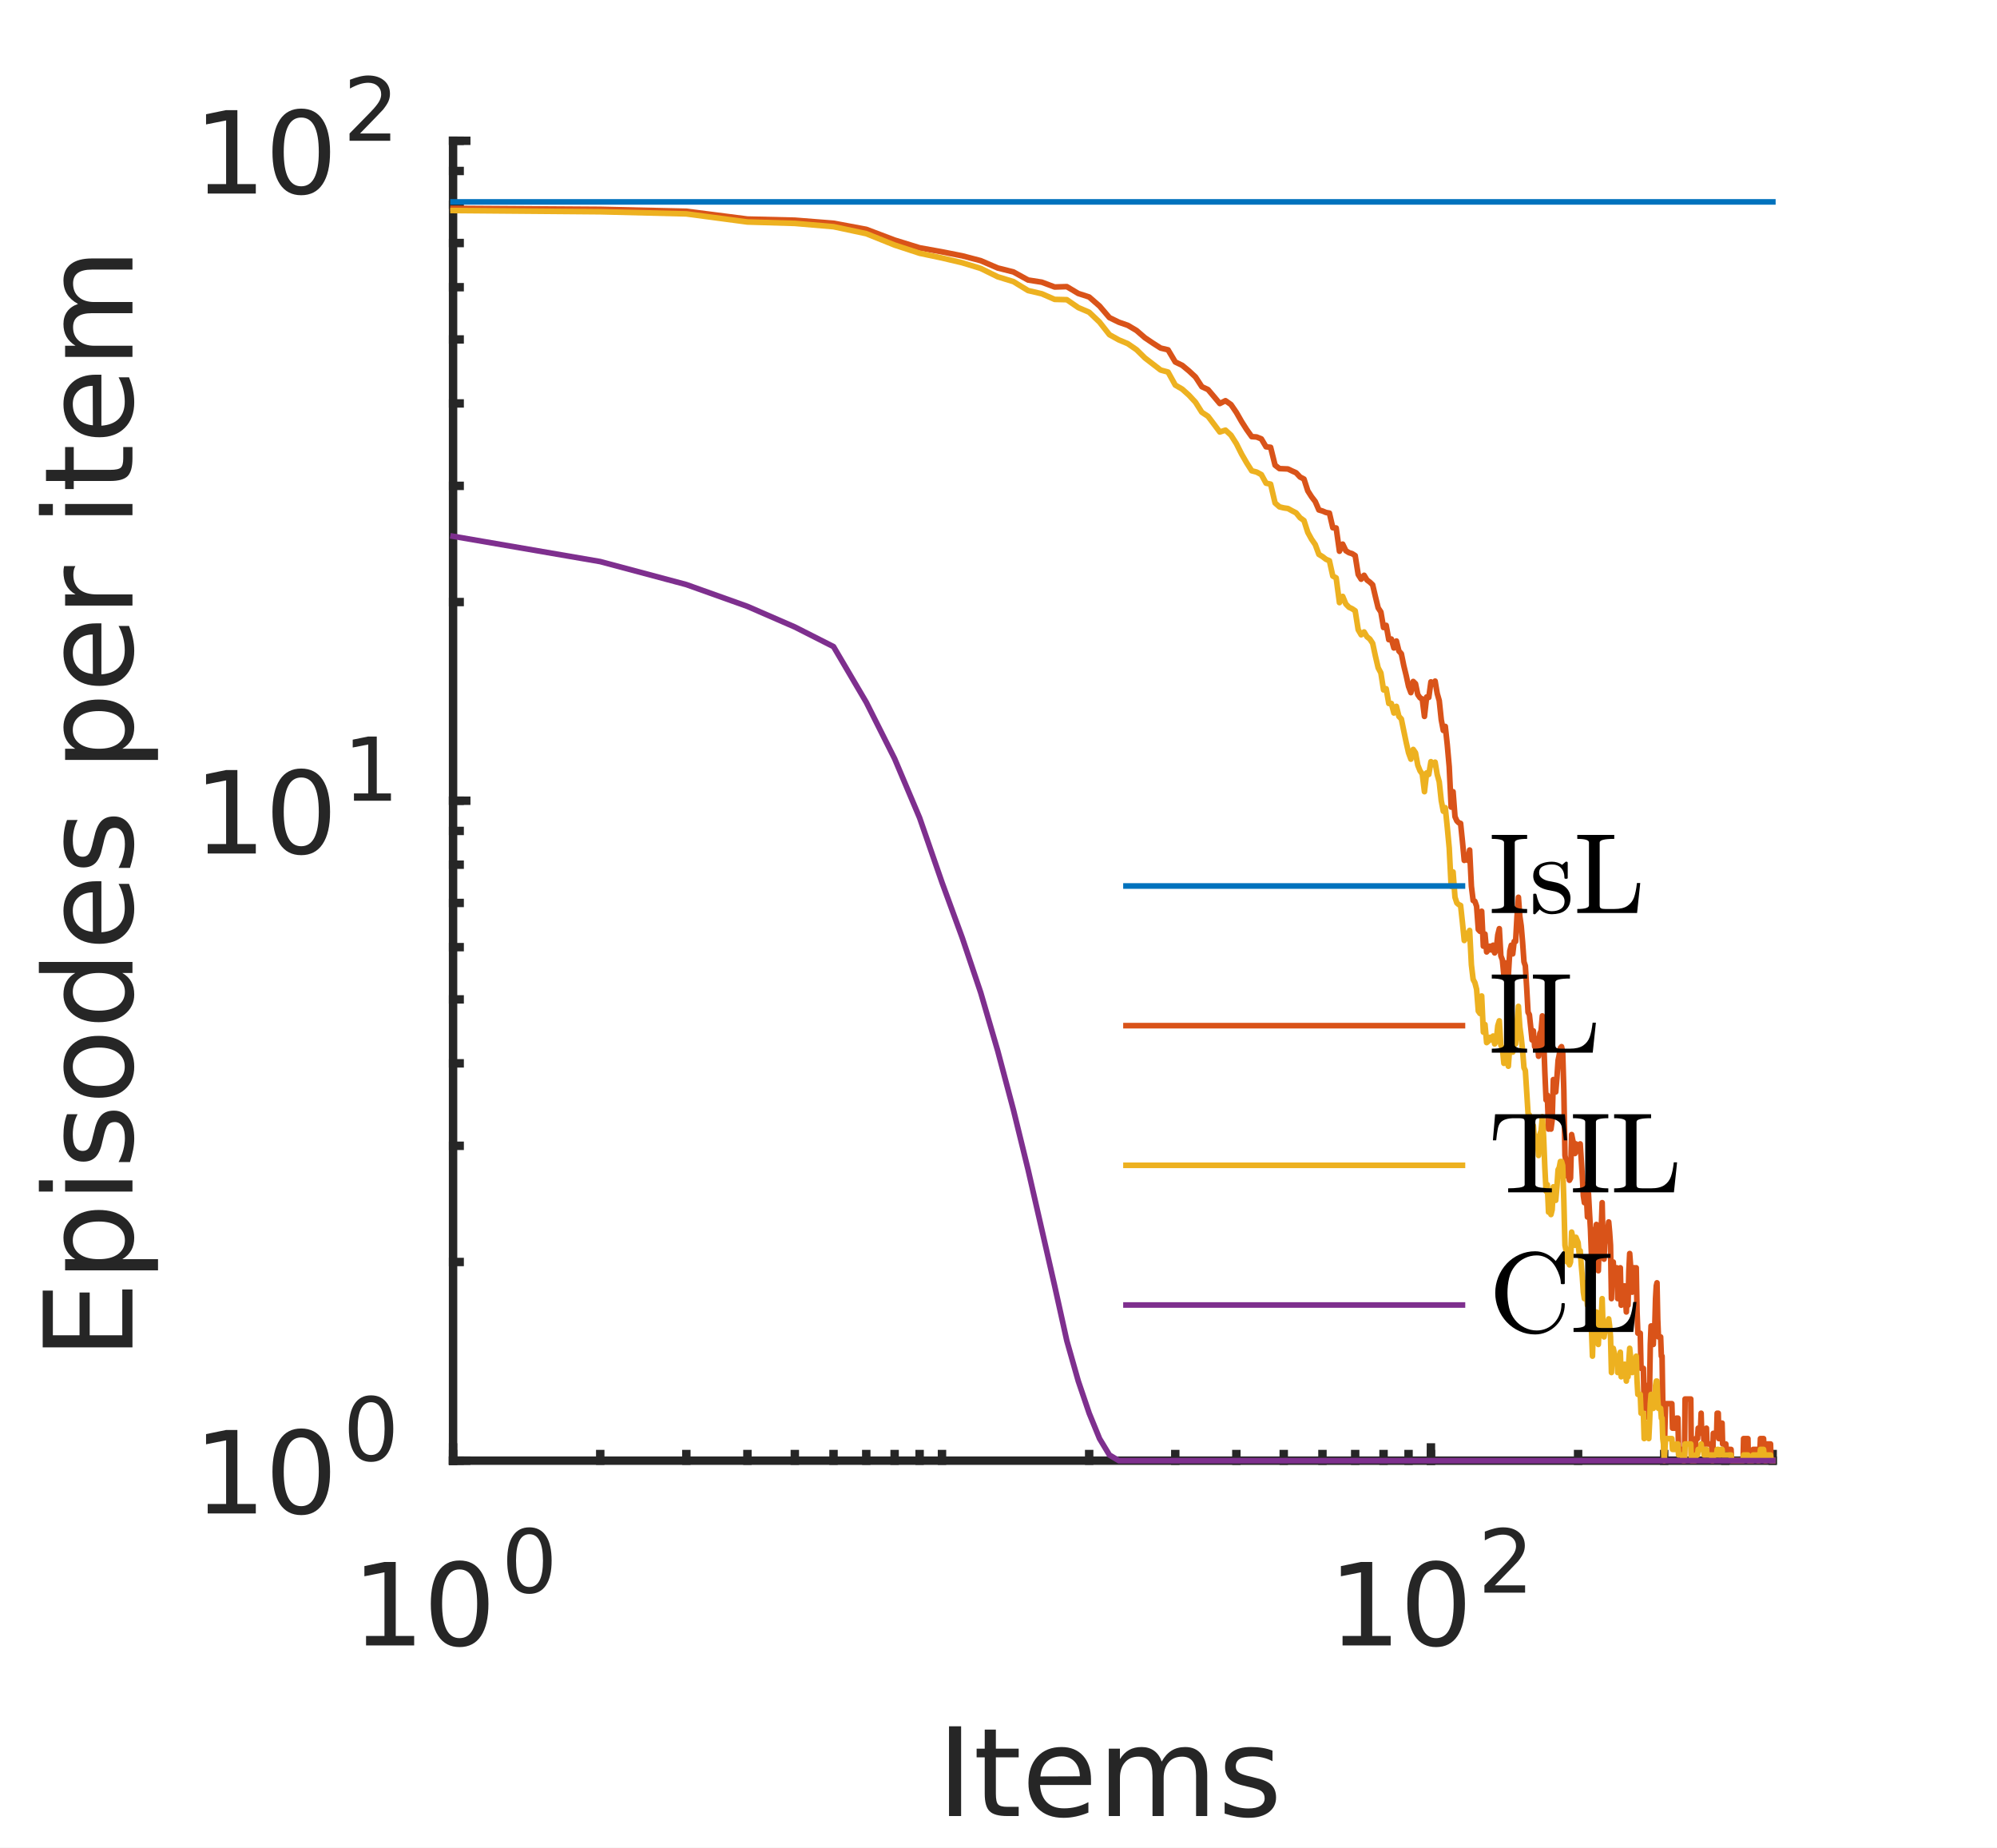 <?xml version="1.0"?>
<!DOCTYPE svg PUBLIC '-//W3C//DTD SVG 1.0//EN'
          'http://www.w3.org/TR/2001/REC-SVG-20010904/DTD/svg10.dtd'>
<svg xmlns:xlink="http://www.w3.org/1999/xlink" style="fill-opacity:1; color-rendering:auto; color-interpolation:auto; text-rendering:auto; stroke:black; stroke-linecap:square; stroke-miterlimit:10; shape-rendering:auto; stroke-opacity:1; fill:black; stroke-dasharray:none; font-weight:normal; stroke-width:1; font-family:'Dialog'; font-style:normal; stroke-linejoin:miter; font-size:12px; stroke-dashoffset:0; image-rendering:auto;" width="227" height="210" xmlns="http://www.w3.org/2000/svg"
><rect width="100%" height="100%" fill="#333333" stroke="none"/><!--Generated by the Batik Graphics2D SVG Generator--><defs id="genericDefs"
  /><g
  ><defs id="defs1"
    ><clipPath clipPathUnits="userSpaceOnUse" id="clipPath1"
      ><path d="M0 0 L227 0 L227 210 L0 210 L0 0 Z"
      /></clipPath
    ></defs
    ><g style="fill:white; stroke:white;"
    ><rect x="0" y="0" width="227" style="clip-path:url(#clipPath1); stroke:none;" height="210"
    /></g
    ><g style="fill:white; text-rendering:optimizeSpeed; color-rendering:optimizeSpeed; image-rendering:optimizeSpeed; shape-rendering:crispEdges; stroke:white; color-interpolation:sRGB;"
    ><rect x="0" width="227" height="210" y="0" style="stroke:none;"
      /><path style="stroke:none;" d="M51.5 166 L201.5 166 L201.5 16 L51.5 16 Z"
    /></g
    ><g style="fill:rgb(38,38,38); text-rendering:geometricPrecision; image-rendering:optimizeQuality; color-rendering:optimizeQuality; stroke-linejoin:round; stroke:rgb(38,38,38); color-interpolation:linearRGB; stroke-width:0.958;"
    ><line y2="166" style="fill:none;" x1="51.5" x2="201.5" y1="166"
      /><line y2="164.5" style="fill:none;" x1="51.5" x2="51.5" y1="166"
      /><line y2="164.5" style="fill:none;" x1="162.654" x2="162.654" y1="166"
      /><line y2="165.25" style="fill:none;" x1="51.5" x2="51.5" y1="166"
      /><line y2="165.25" style="fill:none;" x1="68.23" x2="68.23" y1="166"
      /><line y2="165.25" style="fill:none;" x1="78.017" x2="78.017" y1="166"
      /><line y2="165.25" style="fill:none;" x1="84.96" x2="84.96" y1="166"
      /><line y2="165.25" style="fill:none;" x1="90.347" x2="90.347" y1="166"
      /><line y2="165.25" style="fill:none;" x1="94.747" x2="94.747" y1="166"
      /><line y2="165.25" style="fill:none;" x1="98.468" x2="98.468" y1="166"
      /><line y2="165.25" style="fill:none;" x1="101.691" x2="101.691" y1="166"
      /><line y2="165.25" style="fill:none;" x1="104.534" x2="104.534" y1="166"
      /><line y2="165.25" style="fill:none;" x1="107.077" x2="107.077" y1="166"
      /><line y2="165.25" style="fill:none;" x1="123.807" x2="123.807" y1="166"
      /><line y2="165.25" style="fill:none;" x1="133.594" x2="133.594" y1="166"
      /><line y2="165.25" style="fill:none;" x1="140.537" x2="140.537" y1="166"
      /><line y2="165.25" style="fill:none;" x1="145.923" x2="145.923" y1="166"
      /><line y2="165.25" style="fill:none;" x1="150.324" x2="150.324" y1="166"
      /><line y2="165.25" style="fill:none;" x1="154.045" x2="154.045" y1="166"
      /><line y2="165.25" style="fill:none;" x1="157.268" x2="157.268" y1="166"
      /><line y2="165.25" style="fill:none;" x1="160.111" x2="160.111" y1="166"
      /><line y2="165.25" style="fill:none;" x1="162.654" x2="162.654" y1="166"
      /><line y2="165.25" style="fill:none;" x1="179.384" x2="179.384" y1="166"
      /><line y2="165.25" style="fill:none;" x1="189.17" x2="189.17" y1="166"
      /><line y2="165.25" style="fill:none;" x1="196.114" x2="196.114" y1="166"
      /><line y2="165.25" style="fill:none;" x1="201.5" x2="201.5" y1="166"
    /></g
    ><g transform="translate(40,187)" style="font-size:12.778px; fill:rgb(38,38,38); text-rendering:geometricPrecision; image-rendering:optimizeQuality; color-rendering:optimizeQuality; font-family:'SansSerif'; stroke:rgb(38,38,38); color-interpolation:linearRGB;"
    ><path style="stroke:none;" d="M1.609 -1.078 L3.703 -1.078 L3.703 -8.312 L1.422 -7.859 L1.422 -9.016 L3.688 -9.484 L4.984 -9.484 L4.984 -1.078 L7.078 -1.078 L7.078 0 L1.609 0 L1.609 -1.078 ZM12.237 -8.641 Q11.253 -8.641 10.753 -7.664 Q10.253 -6.688 10.253 -4.734 Q10.253 -2.781 10.753 -1.805 Q11.253 -0.828 12.237 -0.828 Q13.237 -0.828 13.737 -1.805 Q14.237 -2.781 14.237 -4.734 Q14.237 -6.688 13.737 -7.664 Q13.237 -8.641 12.237 -8.641 ZM12.237 -9.656 Q13.831 -9.656 14.674 -8.391 Q15.518 -7.125 15.518 -4.734 Q15.518 -2.344 14.674 -1.078 Q13.831 0.188 12.237 0.188 Q10.659 0.188 9.815 -1.078 Q8.971 -2.344 8.971 -4.734 Q8.971 -7.125 9.815 -8.391 Q10.659 -9.656 12.237 -9.656 Z"
    /></g
    ><g transform="translate(57,181)" style="font-size:10.222px; fill:rgb(38,38,38); text-rendering:geometricPrecision; image-rendering:optimizeQuality; color-rendering:optimizeQuality; font-family:'SansSerif'; stroke:rgb(38,38,38); color-interpolation:linearRGB;"
    ><path style="stroke:none;" d="M3.172 -6.641 Q2.422 -6.641 2.039 -5.891 Q1.656 -5.141 1.656 -3.641 Q1.656 -2.141 2.039 -1.391 Q2.422 -0.641 3.172 -0.641 Q3.953 -0.641 4.336 -1.391 Q4.719 -2.141 4.719 -3.641 Q4.719 -5.141 4.336 -5.891 Q3.953 -6.641 3.172 -6.641 ZM3.172 -7.422 Q4.406 -7.422 5.055 -6.453 Q5.703 -5.484 5.703 -3.641 Q5.703 -1.797 5.055 -0.828 Q4.406 0.141 3.172 0.141 Q1.953 0.141 1.305 -0.828 Q0.656 -1.797 0.656 -3.641 Q0.656 -5.484 1.305 -6.453 Q1.953 -7.422 3.172 -7.422 Z"
    /></g
    ><g transform="translate(151,187)" style="font-size:12.778px; fill:rgb(38,38,38); text-rendering:geometricPrecision; image-rendering:optimizeQuality; color-rendering:optimizeQuality; font-family:'SansSerif'; stroke:rgb(38,38,38); color-interpolation:linearRGB;"
    ><path style="stroke:none;" d="M1.609 -1.078 L3.703 -1.078 L3.703 -8.312 L1.422 -7.859 L1.422 -9.016 L3.688 -9.484 L4.984 -9.484 L4.984 -1.078 L7.078 -1.078 L7.078 0 L1.609 0 L1.609 -1.078 ZM12.237 -8.641 Q11.253 -8.641 10.753 -7.664 Q10.253 -6.688 10.253 -4.734 Q10.253 -2.781 10.753 -1.805 Q11.253 -0.828 12.237 -0.828 Q13.237 -0.828 13.737 -1.805 Q14.237 -2.781 14.237 -4.734 Q14.237 -6.688 13.737 -7.664 Q13.237 -8.641 12.237 -8.641 ZM12.237 -9.656 Q13.831 -9.656 14.674 -8.391 Q15.518 -7.125 15.518 -4.734 Q15.518 -2.344 14.674 -1.078 Q13.831 0.188 12.237 0.188 Q10.659 0.188 9.815 -1.078 Q8.971 -2.344 8.971 -4.734 Q8.971 -7.125 9.815 -8.391 Q10.659 -9.656 12.237 -9.656 Z"
    /></g
    ><g transform="translate(168,181)" style="font-size:10.222px; fill:rgb(38,38,38); text-rendering:geometricPrecision; image-rendering:optimizeQuality; color-rendering:optimizeQuality; font-family:'SansSerif'; stroke:rgb(38,38,38); color-interpolation:linearRGB;"
    ><path style="stroke:none;" d="M1.922 -0.828 L5.359 -0.828 L5.359 0 L0.734 0 L0.734 -0.828 Q1.297 -1.406 2.266 -2.391 Q3.234 -3.375 3.484 -3.656 Q3.953 -4.188 4.141 -4.555 Q4.328 -4.922 4.328 -5.281 Q4.328 -5.859 3.922 -6.227 Q3.516 -6.594 2.859 -6.594 Q2.391 -6.594 1.883 -6.43 Q1.375 -6.266 0.781 -5.938 L0.781 -6.938 Q1.375 -7.172 1.891 -7.297 Q2.406 -7.422 2.844 -7.422 Q3.969 -7.422 4.648 -6.859 Q5.328 -6.297 5.328 -5.344 Q5.328 -4.891 5.156 -4.492 Q4.984 -4.094 4.547 -3.547 Q4.422 -3.406 3.766 -2.727 Q3.109 -2.047 1.922 -0.828 Z"
    /></g
    ><g transform="translate(126.5,192.389)" style="font-size:14.056px; fill:rgb(38,38,38); text-rendering:geometricPrecision; image-rendering:optimizeQuality; color-rendering:optimizeQuality; font-family:'SansSerif'; stroke:rgb(38,38,38); color-interpolation:linearRGB;"
    ><path style="stroke:none;" d="M-18.625 3.797 L-17.25 3.797 L-17.25 14 L-18.625 14 L-18.625 3.797 ZM-13.299 4.172 L-13.299 6.344 L-10.706 6.344 L-10.706 7.328 L-13.299 7.328 L-13.299 11.484 Q-13.299 12.406 -13.042 12.68 Q-12.784 12.953 -12.002 12.953 L-10.706 12.953 L-10.706 14 L-12.002 14 Q-13.456 14 -14.01 13.453 Q-14.565 12.906 -14.565 11.484 L-14.565 7.328 L-15.487 7.328 L-15.487 6.344 L-14.565 6.344 L-14.565 4.172 L-13.299 4.172 ZM-2.485 9.859 L-2.485 10.469 L-8.282 10.469 Q-8.188 11.766 -7.493 12.445 Q-6.798 13.125 -5.548 13.125 Q-4.814 13.125 -4.134 12.953 Q-3.454 12.781 -2.782 12.422 L-2.782 13.609 Q-3.47 13.891 -4.181 14.047 Q-4.892 14.203 -5.61 14.203 Q-7.454 14.203 -8.524 13.133 Q-9.595 12.062 -9.595 10.25 Q-9.595 8.359 -8.579 7.258 Q-7.564 6.156 -5.829 6.156 Q-4.282 6.156 -3.384 7.148 Q-2.485 8.141 -2.485 9.859 ZM-3.751 9.484 Q-3.767 8.453 -4.329 7.836 Q-4.892 7.219 -5.814 7.219 Q-6.876 7.219 -7.509 7.82 Q-8.142 8.422 -8.235 9.5 L-3.751 9.484 ZM5.553 7.812 Q6.022 6.969 6.678 6.562 Q7.335 6.156 8.225 6.156 Q9.428 6.156 10.077 6.992 Q10.725 7.828 10.725 9.375 L10.725 14 L9.46 14 L9.46 9.422 Q9.46 8.312 9.069 7.781 Q8.678 7.25 7.881 7.25 Q6.897 7.25 6.335 7.898 Q5.772 8.547 5.772 9.672 L5.772 14 L4.506 14 L4.506 9.422 Q4.506 8.312 4.116 7.781 Q3.725 7.25 2.913 7.25 Q1.944 7.25 1.374 7.906 Q0.803 8.562 0.803 9.672 L0.803 14 L-0.462 14 L-0.462 6.344 L0.803 6.344 L0.803 7.531 Q1.241 6.828 1.843 6.492 Q2.444 6.156 3.272 6.156 Q4.1 6.156 4.686 6.578 Q5.272 7 5.553 7.812 ZM18.143 6.562 L18.143 7.766 Q17.612 7.484 17.034 7.352 Q16.456 7.219 15.847 7.219 Q14.909 7.219 14.44 7.5 Q13.972 7.781 13.972 8.359 Q13.972 8.797 14.307 9.047 Q14.643 9.297 15.659 9.516 L16.081 9.625 Q17.425 9.906 17.987 10.43 Q18.55 10.953 18.55 11.891 Q18.55 12.953 17.706 13.578 Q16.862 14.203 15.393 14.203 Q14.768 14.203 14.104 14.078 Q13.44 13.953 12.706 13.719 L12.706 12.422 Q13.393 12.781 14.073 12.961 Q14.753 13.141 15.409 13.141 Q16.3 13.141 16.776 12.836 Q17.253 12.531 17.253 11.984 Q17.253 11.469 16.909 11.195 Q16.565 10.922 15.393 10.672 L14.956 10.562 Q13.8 10.328 13.276 9.812 Q12.753 9.297 12.753 8.422 Q12.753 7.328 13.518 6.742 Q14.284 6.156 15.69 6.156 Q16.393 6.156 17.011 6.258 Q17.628 6.359 18.143 6.562 Z"
    /></g
    ><g style="fill:rgb(38,38,38); text-rendering:geometricPrecision; image-rendering:optimizeQuality; color-rendering:optimizeQuality; stroke-linejoin:round; stroke:rgb(38,38,38); color-interpolation:linearRGB; stroke-width:0.958;"
    ><line y2="16" style="fill:none;" x1="51.5" x2="51.5" y1="166"
      /><line y2="166" style="fill:none;" x1="51.5" x2="53" y1="166"
      /><line y2="91" style="fill:none;" x1="51.5" x2="53" y1="91"
      /><line y2="16" style="fill:none;" x1="51.5" x2="53" y1="16"
      /><line y2="166" style="fill:none;" x1="51.5" x2="52.25" y1="166"
      /><line y2="143.423" style="fill:none;" x1="51.5" x2="52.25" y1="143.423"
      /><line y2="130.216" style="fill:none;" x1="51.5" x2="52.25" y1="130.216"
      /><line y2="120.846" style="fill:none;" x1="51.5" x2="52.25" y1="120.846"
      /><line y2="113.577" style="fill:none;" x1="51.5" x2="52.25" y1="113.577"
      /><line y2="107.639" style="fill:none;" x1="51.5" x2="52.25" y1="107.639"
      /><line y2="102.618" style="fill:none;" x1="51.5" x2="52.25" y1="102.618"
      /><line y2="98.268" style="fill:none;" x1="51.5" x2="52.25" y1="98.268"
      /><line y2="94.432" style="fill:none;" x1="51.5" x2="52.25" y1="94.432"
      /><line y2="91" style="fill:none;" x1="51.5" x2="52.25" y1="91"
      /><line y2="68.423" style="fill:none;" x1="51.5" x2="52.25" y1="68.423"
      /><line y2="55.216" style="fill:none;" x1="51.5" x2="52.25" y1="55.216"
      /><line y2="45.846" style="fill:none;" x1="51.5" x2="52.25" y1="45.846"
      /><line y2="38.577" style="fill:none;" x1="51.5" x2="52.25" y1="38.577"
      /><line y2="32.639" style="fill:none;" x1="51.5" x2="52.25" y1="32.639"
      /><line y2="27.618" style="fill:none;" x1="51.5" x2="52.25" y1="27.618"
      /><line y2="23.268" style="fill:none;" x1="51.5" x2="52.25" y1="23.268"
      /><line y2="19.432" style="fill:none;" x1="51.5" x2="52.25" y1="19.432"
      /><line y2="16" style="fill:none;" x1="51.5" x2="52.25" y1="16"
    /></g
    ><g transform="translate(22,172)" style="font-size:12.778px; fill:rgb(38,38,38); text-rendering:geometricPrecision; image-rendering:optimizeQuality; color-rendering:optimizeQuality; font-family:'SansSerif'; stroke:rgb(38,38,38); color-interpolation:linearRGB;"
    ><path style="stroke:none;" d="M1.609 -1.078 L3.703 -1.078 L3.703 -8.312 L1.422 -7.859 L1.422 -9.016 L3.688 -9.484 L4.984 -9.484 L4.984 -1.078 L7.078 -1.078 L7.078 0 L1.609 0 L1.609 -1.078 ZM12.237 -8.641 Q11.253 -8.641 10.753 -7.664 Q10.253 -6.688 10.253 -4.734 Q10.253 -2.781 10.753 -1.805 Q11.253 -0.828 12.237 -0.828 Q13.237 -0.828 13.737 -1.805 Q14.237 -2.781 14.237 -4.734 Q14.237 -6.688 13.737 -7.664 Q13.237 -8.641 12.237 -8.641 ZM12.237 -9.656 Q13.831 -9.656 14.674 -8.391 Q15.518 -7.125 15.518 -4.734 Q15.518 -2.344 14.674 -1.078 Q13.831 0.188 12.237 0.188 Q10.659 0.188 9.815 -1.078 Q8.971 -2.344 8.971 -4.734 Q8.971 -7.125 9.815 -8.391 Q10.659 -9.656 12.237 -9.656 Z"
    /></g
    ><g transform="translate(39,166)" style="font-size:10.222px; fill:rgb(38,38,38); text-rendering:geometricPrecision; image-rendering:optimizeQuality; color-rendering:optimizeQuality; font-family:'SansSerif'; stroke:rgb(38,38,38); color-interpolation:linearRGB;"
    ><path style="stroke:none;" d="M3.172 -6.641 Q2.422 -6.641 2.039 -5.891 Q1.656 -5.141 1.656 -3.641 Q1.656 -2.141 2.039 -1.391 Q2.422 -0.641 3.172 -0.641 Q3.953 -0.641 4.336 -1.391 Q4.719 -2.141 4.719 -3.641 Q4.719 -5.141 4.336 -5.891 Q3.953 -6.641 3.172 -6.641 ZM3.172 -7.422 Q4.406 -7.422 5.055 -6.453 Q5.703 -5.484 5.703 -3.641 Q5.703 -1.797 5.055 -0.828 Q4.406 0.141 3.172 0.141 Q1.953 0.141 1.305 -0.828 Q0.656 -1.797 0.656 -3.641 Q0.656 -5.484 1.305 -6.453 Q1.953 -7.422 3.172 -7.422 Z"
    /></g
    ><g transform="translate(22,97)" style="font-size:12.778px; fill:rgb(38,38,38); text-rendering:geometricPrecision; image-rendering:optimizeQuality; color-rendering:optimizeQuality; font-family:'SansSerif'; stroke:rgb(38,38,38); color-interpolation:linearRGB;"
    ><path style="stroke:none;" d="M1.609 -1.078 L3.703 -1.078 L3.703 -8.312 L1.422 -7.859 L1.422 -9.016 L3.688 -9.484 L4.984 -9.484 L4.984 -1.078 L7.078 -1.078 L7.078 0 L1.609 0 L1.609 -1.078 ZM12.237 -8.641 Q11.253 -8.641 10.753 -7.664 Q10.253 -6.688 10.253 -4.734 Q10.253 -2.781 10.753 -1.805 Q11.253 -0.828 12.237 -0.828 Q13.237 -0.828 13.737 -1.805 Q14.237 -2.781 14.237 -4.734 Q14.237 -6.688 13.737 -7.664 Q13.237 -8.641 12.237 -8.641 ZM12.237 -9.656 Q13.831 -9.656 14.674 -8.391 Q15.518 -7.125 15.518 -4.734 Q15.518 -2.344 14.674 -1.078 Q13.831 0.188 12.237 0.188 Q10.659 0.188 9.815 -1.078 Q8.971 -2.344 8.971 -4.734 Q8.971 -7.125 9.815 -8.391 Q10.659 -9.656 12.237 -9.656 Z"
    /></g
    ><g transform="translate(39,91)" style="font-size:10.222px; fill:rgb(38,38,38); text-rendering:geometricPrecision; image-rendering:optimizeQuality; color-rendering:optimizeQuality; font-family:'SansSerif'; stroke:rgb(38,38,38); color-interpolation:linearRGB;"
    ><path style="stroke:none;" d="M1.234 -0.828 L2.859 -0.828 L2.859 -6.391 L1.094 -6.047 L1.094 -6.938 L2.844 -7.297 L3.828 -7.297 L3.828 -0.828 L5.438 -0.828 L5.438 0 L1.234 0 L1.234 -0.828 Z"
    /></g
    ><g transform="translate(22,22)" style="font-size:12.778px; fill:rgb(38,38,38); text-rendering:geometricPrecision; image-rendering:optimizeQuality; color-rendering:optimizeQuality; font-family:'SansSerif'; stroke:rgb(38,38,38); color-interpolation:linearRGB;"
    ><path style="stroke:none;" d="M1.609 -1.078 L3.703 -1.078 L3.703 -8.312 L1.422 -7.859 L1.422 -9.016 L3.688 -9.484 L4.984 -9.484 L4.984 -1.078 L7.078 -1.078 L7.078 0 L1.609 0 L1.609 -1.078 ZM12.237 -8.641 Q11.253 -8.641 10.753 -7.664 Q10.253 -6.688 10.253 -4.734 Q10.253 -2.781 10.753 -1.805 Q11.253 -0.828 12.237 -0.828 Q13.237 -0.828 13.737 -1.805 Q14.237 -2.781 14.237 -4.734 Q14.237 -6.688 13.737 -7.664 Q13.237 -8.641 12.237 -8.641 ZM12.237 -9.656 Q13.831 -9.656 14.674 -8.391 Q15.518 -7.125 15.518 -4.734 Q15.518 -2.344 14.674 -1.078 Q13.831 0.188 12.237 0.188 Q10.659 0.188 9.815 -1.078 Q8.971 -2.344 8.971 -4.734 Q8.971 -7.125 9.815 -8.391 Q10.659 -9.656 12.237 -9.656 Z"
    /></g
    ><g transform="translate(39,16)" style="font-size:10.222px; fill:rgb(38,38,38); text-rendering:geometricPrecision; image-rendering:optimizeQuality; color-rendering:optimizeQuality; font-family:'SansSerif'; stroke:rgb(38,38,38); color-interpolation:linearRGB;"
    ><path style="stroke:none;" d="M1.922 -0.828 L5.359 -0.828 L5.359 0 L0.734 0 L0.734 -0.828 Q1.297 -1.406 2.266 -2.391 Q3.234 -3.375 3.484 -3.656 Q3.953 -4.188 4.141 -4.555 Q4.328 -4.922 4.328 -5.281 Q4.328 -5.859 3.922 -6.227 Q3.516 -6.594 2.859 -6.594 Q2.391 -6.594 1.883 -6.43 Q1.375 -6.266 0.781 -5.938 L0.781 -6.938 Q1.375 -7.172 1.891 -7.297 Q2.406 -7.422 2.844 -7.422 Q3.969 -7.422 4.648 -6.859 Q5.328 -6.297 5.328 -5.344 Q5.328 -4.891 5.156 -4.492 Q4.984 -4.094 4.547 -3.547 Q4.422 -3.406 3.766 -2.727 Q3.109 -2.047 1.922 -0.828 Z"
    /></g
    ><g transform="translate(19.056,91) rotate(-90)" style="font-size:14.056px; fill:rgb(38,38,38); text-rendering:geometricPrecision; image-rendering:optimizeQuality; color-rendering:optimizeQuality; font-family:'SansSerif'; stroke:rgb(38,38,38); color-interpolation:linearRGB;"
    ><path style="stroke:none;" d="M-62.125 -14.203 L-55.672 -14.203 L-55.672 -13.047 L-60.75 -13.047 L-60.75 -10.016 L-55.891 -10.016 L-55.891 -8.859 L-60.75 -8.859 L-60.75 -5.156 L-55.547 -5.156 L-55.547 -4 L-62.125 -4 L-62.125 -14.203 ZM-52.103 -5.156 L-52.103 -1.094 L-53.369 -1.094 L-53.369 -11.656 L-52.103 -11.656 L-52.103 -10.5 Q-51.697 -11.172 -51.096 -11.508 Q-50.494 -11.844 -49.65 -11.844 Q-48.26 -11.844 -47.385 -10.734 Q-46.51 -9.625 -46.51 -7.828 Q-46.51 -6.016 -47.385 -4.906 Q-48.26 -3.797 -49.65 -3.797 Q-50.494 -3.797 -51.096 -4.133 Q-51.697 -4.469 -52.103 -5.156 ZM-47.822 -7.828 Q-47.822 -9.203 -48.392 -9.992 Q-48.963 -10.781 -49.963 -10.781 Q-50.963 -10.781 -51.533 -9.992 Q-52.103 -9.203 -52.103 -7.828 Q-52.103 -6.438 -51.533 -5.648 Q-50.963 -4.859 -49.963 -4.859 Q-48.963 -4.859 -48.392 -5.648 Q-47.822 -6.438 -47.822 -7.828 ZM-44.416 -11.656 L-43.15 -11.656 L-43.15 -4 L-44.416 -4 L-44.416 -11.656 ZM-44.416 -14.641 L-43.15 -14.641 L-43.15 -13.047 L-44.416 -13.047 L-44.416 -14.641 ZM-35.627 -11.438 L-35.627 -10.234 Q-36.158 -10.516 -36.736 -10.648 Q-37.314 -10.781 -37.923 -10.781 Q-38.861 -10.781 -39.33 -10.5 Q-39.798 -10.219 -39.798 -9.641 Q-39.798 -9.203 -39.462 -8.953 Q-39.127 -8.703 -38.111 -8.484 L-37.689 -8.375 Q-36.345 -8.094 -35.783 -7.57 Q-35.22 -7.047 -35.22 -6.109 Q-35.22 -5.047 -36.064 -4.422 Q-36.908 -3.797 -38.377 -3.797 Q-39.002 -3.797 -39.666 -3.922 Q-40.33 -4.047 -41.064 -4.281 L-41.064 -5.578 Q-40.377 -5.219 -39.697 -5.039 Q-39.017 -4.859 -38.361 -4.859 Q-37.47 -4.859 -36.994 -5.164 Q-36.517 -5.469 -36.517 -6.016 Q-36.517 -6.531 -36.861 -6.805 Q-37.205 -7.078 -38.377 -7.328 L-38.814 -7.438 Q-39.97 -7.672 -40.494 -8.188 Q-41.017 -8.703 -41.017 -9.578 Q-41.017 -10.672 -40.252 -11.258 Q-39.486 -11.844 -38.08 -11.844 Q-37.377 -11.844 -36.759 -11.742 Q-36.142 -11.641 -35.627 -11.438 ZM-30.238 -10.781 Q-31.238 -10.781 -31.832 -9.992 Q-32.426 -9.203 -32.426 -7.828 Q-32.426 -6.453 -31.84 -5.664 Q-31.254 -4.875 -30.238 -4.875 Q-29.223 -4.875 -28.637 -5.664 Q-28.051 -6.453 -28.051 -7.828 Q-28.051 -9.188 -28.637 -9.984 Q-29.223 -10.781 -30.238 -10.781 ZM-30.238 -11.844 Q-28.598 -11.844 -27.66 -10.773 Q-26.723 -9.703 -26.723 -7.828 Q-26.723 -5.938 -27.66 -4.867 Q-28.598 -3.797 -30.238 -3.797 Q-31.879 -3.797 -32.816 -4.867 Q-33.754 -5.938 -33.754 -7.828 Q-33.754 -9.703 -32.816 -10.773 Q-31.879 -11.844 -30.238 -11.844 ZM-19.576 -10.5 L-19.576 -14.641 L-18.326 -14.641 L-18.326 -4 L-19.576 -4 L-19.576 -5.156 Q-19.966 -4.469 -20.576 -4.133 Q-21.185 -3.797 -22.029 -3.797 Q-23.419 -3.797 -24.294 -4.906 Q-25.169 -6.016 -25.169 -7.828 Q-25.169 -9.625 -24.294 -10.734 Q-23.419 -11.844 -22.029 -11.844 Q-21.185 -11.844 -20.576 -11.508 Q-19.966 -11.172 -19.576 -10.5 ZM-23.857 -7.828 Q-23.857 -6.438 -23.287 -5.648 Q-22.716 -4.859 -21.716 -4.859 Q-20.732 -4.859 -20.154 -5.648 Q-19.576 -6.438 -19.576 -7.828 Q-19.576 -9.203 -20.154 -9.992 Q-20.732 -10.781 -21.716 -10.781 Q-22.716 -10.781 -23.287 -9.992 Q-23.857 -9.203 -23.857 -7.828 ZM-9.153 -8.141 L-9.153 -7.531 L-14.95 -7.531 Q-14.857 -6.234 -14.161 -5.555 Q-13.466 -4.875 -12.216 -4.875 Q-11.482 -4.875 -10.802 -5.047 Q-10.122 -5.219 -9.45 -5.578 L-9.45 -4.391 Q-10.138 -4.109 -10.849 -3.953 Q-11.56 -3.797 -12.278 -3.797 Q-14.122 -3.797 -15.192 -4.867 Q-16.263 -5.938 -16.263 -7.75 Q-16.263 -9.641 -15.247 -10.742 Q-14.232 -11.844 -12.497 -11.844 Q-10.95 -11.844 -10.052 -10.852 Q-9.153 -9.859 -9.153 -8.141 ZM-10.419 -8.516 Q-10.435 -9.547 -10.997 -10.164 Q-11.56 -10.781 -12.482 -10.781 Q-13.544 -10.781 -14.177 -10.18 Q-14.81 -9.578 -14.903 -8.5 L-10.419 -8.516 ZM-2.193 -11.438 L-2.193 -10.234 Q-2.724 -10.516 -3.302 -10.648 Q-3.88 -10.781 -4.49 -10.781 Q-5.427 -10.781 -5.896 -10.5 Q-6.365 -10.219 -6.365 -9.641 Q-6.365 -9.203 -6.029 -8.953 Q-5.693 -8.703 -4.677 -8.484 L-4.255 -8.375 Q-2.912 -8.094 -2.349 -7.57 Q-1.786 -7.047 -1.786 -6.109 Q-1.786 -5.047 -2.63 -4.422 Q-3.474 -3.797 -4.943 -3.797 Q-5.568 -3.797 -6.232 -3.922 Q-6.896 -4.047 -7.63 -4.281 L-7.63 -5.578 Q-6.943 -5.219 -6.263 -5.039 Q-5.583 -4.859 -4.927 -4.859 Q-4.037 -4.859 -3.56 -5.164 Q-3.083 -5.469 -3.083 -6.016 Q-3.083 -6.531 -3.427 -6.805 Q-3.771 -7.078 -4.943 -7.328 L-5.38 -7.438 Q-6.537 -7.672 -7.06 -8.188 Q-7.583 -8.703 -7.583 -9.578 Q-7.583 -10.672 -6.818 -11.258 Q-6.052 -11.844 -4.646 -11.844 Q-3.943 -11.844 -3.325 -11.742 Q-2.708 -11.641 -2.193 -11.438 ZM5.906 -5.156 L5.906 -1.094 L4.64 -1.094 L4.64 -11.656 L5.906 -11.656 L5.906 -10.5 Q6.312 -11.172 6.914 -11.508 Q7.515 -11.844 8.359 -11.844 Q9.749 -11.844 10.624 -10.734 Q11.499 -9.625 11.499 -7.828 Q11.499 -6.016 10.624 -4.906 Q9.749 -3.797 8.359 -3.797 Q7.515 -3.797 6.914 -4.133 Q6.312 -4.469 5.906 -5.156 ZM10.187 -7.828 Q10.187 -9.203 9.617 -9.992 Q9.046 -10.781 8.046 -10.781 Q7.046 -10.781 6.476 -9.992 Q5.906 -9.203 5.906 -7.828 Q5.906 -6.438 6.476 -5.648 Q7.046 -4.859 8.046 -4.859 Q9.046 -4.859 9.617 -5.648 Q10.187 -6.438 10.187 -7.828 ZM20.156 -8.141 L20.156 -7.531 L14.359 -7.531 Q14.453 -6.234 15.148 -5.555 Q15.844 -4.875 17.094 -4.875 Q17.828 -4.875 18.508 -5.047 Q19.187 -5.219 19.859 -5.578 L19.859 -4.391 Q19.172 -4.109 18.461 -3.953 Q17.75 -3.797 17.031 -3.797 Q15.187 -3.797 14.117 -4.867 Q13.047 -5.938 13.047 -7.75 Q13.047 -9.641 14.062 -10.742 Q15.078 -11.844 16.812 -11.844 Q18.359 -11.844 19.258 -10.852 Q20.156 -9.859 20.156 -8.141 ZM18.89 -8.516 Q18.875 -9.547 18.312 -10.164 Q17.75 -10.781 16.828 -10.781 Q15.765 -10.781 15.133 -10.18 Q14.5 -9.578 14.406 -8.5 L18.89 -8.516 ZM26.664 -10.484 Q26.46 -10.609 26.21 -10.664 Q25.96 -10.719 25.664 -10.719 Q24.585 -10.719 24.015 -10.023 Q23.445 -9.328 23.445 -8.031 L23.445 -4 L22.179 -4 L22.179 -11.656 L23.445 -11.656 L23.445 -10.469 Q23.851 -11.172 24.484 -11.508 Q25.117 -11.844 26.023 -11.844 Q26.164 -11.844 26.32 -11.828 Q26.476 -11.812 26.664 -11.766 L26.664 -10.484 ZM32.455 -11.656 L33.721 -11.656 L33.721 -4 L32.455 -4 L32.455 -11.656 ZM32.455 -14.641 L33.721 -14.641 L33.721 -13.047 L32.455 -13.047 L32.455 -14.641 ZM37.603 -13.828 L37.603 -11.656 L40.197 -11.656 L40.197 -10.672 L37.603 -10.672 L37.603 -6.516 Q37.603 -5.594 37.861 -5.32 Q38.119 -5.047 38.9 -5.047 L40.197 -5.047 L40.197 -4 L38.9 -4 Q37.447 -4 36.892 -4.547 Q36.338 -5.094 36.338 -6.516 L36.338 -10.672 L35.416 -10.672 L35.416 -11.656 L36.338 -11.656 L36.338 -13.828 L37.603 -13.828 ZM48.417 -8.141 L48.417 -7.531 L42.62 -7.531 Q42.714 -6.234 43.41 -5.555 Q44.105 -4.875 45.355 -4.875 Q46.089 -4.875 46.769 -5.047 Q47.449 -5.219 48.12 -5.578 L48.12 -4.391 Q47.433 -4.109 46.722 -3.953 Q46.011 -3.797 45.292 -3.797 Q43.449 -3.797 42.378 -4.867 Q41.308 -5.938 41.308 -7.75 Q41.308 -9.641 42.324 -10.742 Q43.339 -11.844 45.074 -11.844 Q46.62 -11.844 47.519 -10.852 Q48.417 -9.859 48.417 -8.141 ZM47.152 -8.516 Q47.136 -9.547 46.574 -10.164 Q46.011 -10.781 45.089 -10.781 Q44.027 -10.781 43.394 -10.18 Q42.761 -9.578 42.667 -8.5 L47.152 -8.516 ZM56.456 -10.188 Q56.925 -11.031 57.581 -11.438 Q58.237 -11.844 59.128 -11.844 Q60.331 -11.844 60.98 -11.008 Q61.628 -10.172 61.628 -8.625 L61.628 -4 L60.362 -4 L60.362 -8.578 Q60.362 -9.688 59.972 -10.219 Q59.581 -10.75 58.784 -10.75 Q57.8 -10.75 57.237 -10.102 Q56.675 -9.453 56.675 -8.328 L56.675 -4 L55.409 -4 L55.409 -8.578 Q55.409 -9.688 55.019 -10.219 Q54.628 -10.75 53.815 -10.75 Q52.847 -10.75 52.276 -10.094 Q51.706 -9.438 51.706 -8.328 L51.706 -4 L50.44 -4 L50.44 -11.656 L51.706 -11.656 L51.706 -10.469 Q52.144 -11.172 52.745 -11.508 Q53.347 -11.844 54.175 -11.844 Q55.003 -11.844 55.589 -11.422 Q56.175 -11 56.456 -10.188 Z"
    /></g
    ><g style="stroke-linecap:butt; fill:rgb(0,114,189); text-rendering:geometricPrecision; image-rendering:optimizeQuality; color-rendering:optimizeQuality; stroke-linejoin:round; stroke:rgb(0,114,189); color-interpolation:linearRGB; stroke-width:0.639;"
    ><path d="M51.5 22.944 L68.23 22.944 L78.017 22.944 L84.96 22.944 L90.347 22.944 L94.747 22.944 L98.468 22.944 L101.691 22.944 L104.534 22.944 L107.077 22.944 L109.377 22.944 L111.477 22.944 L113.409 22.944 L115.198 22.944 L116.863 22.944 L118.421 22.944 L119.884 22.944 L121.264 22.944 L122.569 22.944 L123.807 22.944 L124.985 22.944 L126.108 22.944 L127.18 22.944 L128.208 22.944 L129.193 22.944 L130.14 22.944 L131.051 22.944 L131.928 22.944 L132.775 22.944 L133.594 22.944 L134.385 22.944 L135.151 22.944 L135.894 22.944 L136.615 22.944 L137.314 22.944 L137.994 22.944 L138.656 22.944 L139.299 22.944 L139.926 22.944 L140.537 22.944 L141.133 22.944 L141.715 22.944 L142.283 22.944 L142.838 22.944 L143.38 22.944 L143.911 22.944 L144.43 22.944 L144.938 22.944 L145.436 22.944 L145.923 22.944 L146.401 22.944 L146.87 22.944 L147.33 22.944 L147.781 22.944 L148.224 22.944 L148.659 22.944 L149.086 22.944 L149.506 22.944 L149.918 22.944 L150.324 22.944 L150.723 22.944 L151.115 22.944 L151.501 22.944 L151.882 22.944 L152.256 22.944 L152.624 22.944 L152.987 22.944 L153.345 22.944 L153.697 22.944 L154.045 22.944 L154.387 22.944 L154.725 22.944 L155.057 22.944 L155.386 22.944 L155.71 22.944 L156.03 22.944 L156.345 22.944 L156.656 22.944 L156.964 22.944 L157.268 22.944 L157.567 22.944 L157.864 22.944 L158.156 22.944 L158.445 22.944 L158.731 22.944 L159.013 22.944 L159.292 22.944 L159.568 22.944 L159.841 22.944 L160.111 22.944 L160.377 22.944 L160.641 22.944 L160.902 22.944 L161.16 22.944 L161.416 22.944 L161.668 22.944 L161.918 22.944 L162.166 22.944 L162.411 22.944 L162.654 22.944 L162.894 22.944 L163.131 22.944 L163.367 22.944 L163.6 22.944 L163.831 22.944 L164.06 22.944 L164.287 22.944 L164.511 22.944 L164.734 22.944 L164.954 22.944 L165.172 22.944 L165.389 22.944 L165.603 22.944 L165.816 22.944 L166.027 22.944 L166.236 22.944 L166.443 22.944 L166.649 22.944 L166.852 22.944 L167.054 22.944 L167.255 22.944 L167.453 22.944 L167.65 22.944 L167.846 22.944 L168.04 22.944 L168.232 22.944 L168.423 22.944 L168.612 22.944 L168.8 22.944 L168.986 22.944 L169.171 22.944 L169.355 22.944 L169.537 22.944 L169.718 22.944 L169.897 22.944 L170.075 22.944 L170.252 22.944 L170.428 22.944 L170.602 22.944 L170.775 22.944 L170.947 22.944 L171.117 22.944 L171.287 22.944 L171.455 22.944 L171.622 22.944 L171.788 22.944 L171.952 22.944 L172.116 22.944 L172.279 22.944 L172.44 22.944 L172.601 22.944 L172.76 22.944 L172.918 22.944 L173.075 22.944 L173.232 22.944 L173.387 22.944 L173.541 22.944 L173.694 22.944 L173.846 22.944 L173.998 22.944 L174.148 22.944 L174.298 22.944 L174.446 22.944 L174.594 22.944 L174.741 22.944 L174.886 22.944 L175.031 22.944 L175.175 22.944 L175.319 22.944 L175.461 22.944 L175.603 22.944 L175.743 22.944 L175.883 22.944 L176.023 22.944 L176.161 22.944 L176.298 22.944 L176.435 22.944 L176.571 22.944 L176.706 22.944 L176.841 22.944 L176.975 22.944 L177.107 22.944 L177.24 22.944 L177.371 22.944 L177.502 22.944 L177.632 22.944 L177.762 22.944 L177.89 22.944 L178.018 22.944 L178.146 22.944 L178.272 22.944 L178.399 22.944 L178.524 22.944 L178.649 22.944 L178.773 22.944 L178.896 22.944 L179.019 22.944 L179.141 22.944 L179.263 22.944 L179.384 22.944 L179.504 22.944 L179.624 22.944 L179.743 22.944 L179.862 22.944 L179.98 22.944 L180.097 22.944 L180.214 22.944 L180.33 22.944 L180.446 22.944 L180.561 22.944 L180.676 22.944 L180.79 22.944 L180.904 22.944 L181.017 22.944 L181.129 22.944 L181.241 22.944 L181.353 22.944 L181.464 22.944 L181.574 22.944 L181.684 22.944 L181.794 22.944 L181.903 22.944 L182.011 22.944 L182.119 22.944 L182.227 22.944 L182.334 22.944 L182.44 22.944 L182.546 22.944 L182.652 22.944 L182.757 22.944 L182.862 22.944 L182.966 22.944 L183.07 22.944 L183.173 22.944 L183.276 22.944 L183.379 22.944 L183.481 22.944 L183.582 22.944 L183.684 22.944 L183.784 22.944 L183.885 22.944 L183.985 22.944 L184.084 22.944 L184.183 22.944 L184.282 22.944 L184.38 22.944 L184.478 22.944 L184.576 22.944 L184.673 22.944 L184.77 22.944 L184.866 22.944 L184.962 22.944 L185.058 22.944 L185.153 22.944 L185.248 22.944 L185.342 22.944 L185.436 22.944 L185.53 22.944 L185.623 22.944 L185.716 22.944 L185.809 22.944 L185.901 22.944 L185.993 22.944 L186.085 22.944 L186.176 22.944 L186.267 22.944 L186.358 22.944 L186.448 22.944 L186.538 22.944 L186.627 22.944 L186.716 22.944 L186.805 22.944 L186.894 22.944 L186.982 22.944 L187.07 22.944 L187.158 22.944 L187.245 22.944 L187.332 22.944 L187.419 22.944 L187.505 22.944 L187.591 22.944 L187.677 22.944 L187.762 22.944 L187.847 22.944 L187.932 22.944 L188.017 22.944 L188.101 22.944 L188.185 22.944 L188.269 22.944 L188.352 22.944 L188.435 22.944 L188.518 22.944 L188.601 22.944 L188.683 22.944 L188.765 22.944 L188.846 22.944 L188.928 22.944 L189.009 22.944 L189.09 22.944 L189.17 22.944 L189.251 22.944 L189.331 22.944 L189.411 22.944 L189.49 22.944 L189.569 22.944 L189.648 22.944 L189.727 22.944 L189.806 22.944 L189.884 22.944 L189.962 22.944 L190.04 22.944 L190.117 22.944 L190.194 22.944 L190.271 22.944 L190.348 22.944 L190.424 22.944 L190.501 22.944 L190.577 22.944 L190.653 22.944 L190.728 22.944 L190.803 22.944 L190.879 22.944 L190.953 22.944 L191.028 22.944 L191.102 22.944 L191.177 22.944 L191.25 22.944 L191.324 22.944 L191.398 22.944 L191.471 22.944 L191.544 22.944 L191.617 22.944 L191.689 22.944 L191.762 22.944 L191.834 22.944 L191.906 22.944 L191.977 22.944 L192.049 22.944 L192.12 22.944 L192.191 22.944 L192.262 22.944 L192.333 22.944 L192.403 22.944 L192.474 22.944 L192.544 22.944 L192.614 22.944 L192.683 22.944 L192.753 22.944 L192.822 22.944 L192.891 22.944 L192.96 22.944 L193.029 22.944 L193.097 22.944 L193.165 22.944 L193.233 22.944 L193.301 22.944 L193.369 22.944 L193.436 22.944 L193.504 22.944 L193.571 22.944 L193.638 22.944 L193.705 22.944 L193.771 22.944 L193.838 22.944 L193.904 22.944 L193.97 22.944 L194.036 22.944 L194.101 22.944 L194.167 22.944 L194.232 22.944 L194.298 22.944 L194.362 22.944 L194.427 22.944 L194.492 22.944 L194.556 22.944 L194.621 22.944 L194.685 22.944 L194.749 22.944 L194.812 22.944 L194.876 22.944 L194.939 22.944 L195.003 22.944 L195.066 22.944 L195.129 22.944 L195.191 22.944 L195.254 22.944 L195.317 22.944 L195.379 22.944 L195.441 22.944 L195.503 22.944 L195.565 22.944 L195.626 22.944 L195.688 22.944 L195.749 22.944 L195.81 22.944 L195.871 22.944 L195.932 22.944 L195.993 22.944 L196.054 22.944 L196.114 22.944 L196.174 22.944 L196.234 22.944 L196.294 22.944 L196.354 22.944 L196.414 22.944 L196.473 22.944 L196.533 22.944 L196.592 22.944 L196.651 22.944 L196.71 22.944 L196.769 22.944 L196.827 22.944 L196.886 22.944 L196.944 22.944 L197.003 22.944 L197.061 22.944 L197.119 22.944 L197.177 22.944 L197.234 22.944 L197.292 22.944 L197.349 22.944 L197.406 22.944 L197.464 22.944 L197.52 22.944 L197.577 22.944 L197.634 22.944 L197.691 22.944 L197.747 22.944 L197.803 22.944 L197.86 22.944 L197.916 22.944 L197.972 22.944 L198.028 22.944 L198.083 22.944 L198.139 22.944 L198.194 22.944 L198.249 22.944 L198.305 22.944 L198.36 22.944 L198.415 22.944 L198.469 22.944 L198.524 22.944 L198.578 22.944 L198.633 22.944 L198.687 22.944 L198.741 22.944 L198.796 22.944 L198.849 22.944 L198.903 22.944 L198.957 22.944 L199.011 22.944 L199.064 22.944 L199.117 22.944 L199.171 22.944 L199.224 22.944 L199.277 22.944 L199.329 22.944 L199.382 22.944 L199.435 22.944 L199.487 22.944 L199.54 22.944 L199.592 22.944 L199.644 22.944 L199.696 22.944 L199.748 22.944 L199.8 22.944 L199.852 22.944 L199.904 22.944 L199.955 22.944 L200.006 22.944 L200.058 22.944 L200.109 22.944 L200.16 22.944 L200.211 22.944 L200.262 22.944 L200.313 22.944 L200.363 22.944 L200.414 22.944 L200.464 22.944 L200.515 22.944 L200.565 22.944 L200.615 22.944 L200.665 22.944 L200.715 22.944 L200.765 22.944 L200.815 22.944 L200.864 22.944 L200.914 22.944 L200.963 22.944 L201.012 22.944 L201.062 22.944 L201.111 22.944 L201.16 22.944 L201.209 22.944 L201.257 22.944 L201.306 22.944 L201.355 22.944 L201.403 22.944 L201.452 22.944 L201.5 22.944 L201.518 22.944" style="fill:none; fill-rule:evenodd;"
      /><path d="M51.5 23.678 L68.23 23.788 L78.017 24.009 L84.96 24.896 L90.347 25.025 L94.747 25.37 L98.468 26.064 L101.691 27.284 L104.534 28.162 L107.077 28.619 L109.377 29.074 L111.477 29.623 L113.409 30.455 L115.198 30.905 L116.863 31.824 L118.421 32.068 L119.884 32.617 L121.264 32.574 L122.569 33.352 L123.807 33.754 L124.985 34.781 L126.108 36.095 L127.18 36.618 L128.208 36.976 L129.193 37.564 L130.14 38.382 L131.051 38.997 L131.928 39.556 L132.775 39.758 L133.594 41.138 L134.385 41.52 L135.151 42.154 L135.894 42.845 L136.615 43.948 L137.314 44.272 L137.994 45.073 L138.656 45.862 L139.299 45.538 L139.926 45.976 L140.537 46.871 L141.133 47.913 L141.715 48.828 L142.283 49.623 L142.838 49.66 L143.38 49.88 L143.911 50.777 L144.43 50.834 L144.938 52.87 L145.436 53.257 L145.923 53.277 L146.401 53.297 L146.87 53.523 L147.33 53.73 L147.781 54.211 L148.224 54.443 L148.659 55.785 L149.086 56.455 L149.506 57.001 L149.918 57.955 L150.324 58.074 L150.723 58.24 L151.115 58.312 L151.501 59.977 L151.882 60.002 L152.256 62.647 L152.624 61.839 L152.987 62.593 L153.345 62.812 L153.697 62.921 L154.045 63.142 L154.387 65.289 L154.725 65.826 L155.057 65.378 L155.386 65.916 L155.71 66.158 L156.03 66.463 L156.345 67.81 L156.656 69.081 L156.964 69.549 L157.268 71.316 L157.567 71.068 L157.864 72.698 L158.156 72.624 L158.445 73.64 L158.731 72.847 L159.013 73.986 L159.292 74.296 L159.568 75.65 L159.841 76.767 L160.111 78.011 L160.377 78.718 L160.641 77.448 L160.902 77.706 L161.16 78.942 L161.416 79.304 L161.668 79.441 L161.918 81.419 L162.166 79.213 L162.411 79.259 L162.654 77.491 L162.894 77.75 L163.131 77.405 L163.367 78.808 L163.6 79.624 L163.831 81.809 L164.06 83.01 L164.287 82.555 L164.511 84.63 L164.734 87.135 L164.954 91.725 L165.172 89.974 L165.389 92.808 L165.603 93.294 L165.816 93.504 L166.027 93.575 L166.236 95.611 L166.443 97.783 L166.649 97.227 L166.852 97.783 L167.054 96.602 L167.255 100.72 L167.453 102.34 L167.65 102.432 L167.846 102.992 L168.04 105.638 L168.232 105.843 L168.423 103.562 L168.612 107.53 L168.8 106.153 L168.986 108.186 L169.171 107.966 L169.355 107.53 L169.537 107.966 L169.718 107.422 L169.897 108.297 L170.075 107.966 L170.252 106.257 L170.428 105.537 L170.602 108.631 L170.775 109.082 L170.947 110.83 L171.117 109.424 L171.287 110.473 L171.455 110.83 L171.622 108.076 L171.788 107.422 L171.952 108.408 L172.116 106.994 L172.279 106.994 L172.44 104.142 L172.601 101.973 L172.76 104.142 L172.918 105.233 L173.075 107.1 L173.232 109.309 L173.387 109.77 L173.541 112.3 L173.694 115.043 L173.846 115.317 L173.998 116.721 L174.148 118.188 L174.298 117.154 L174.446 118.948 L174.594 118.038 L174.741 118.038 L174.886 120.041 L175.031 117.446 L175.175 117.154 L175.319 115.454 L175.461 117.889 L175.603 121.838 L175.743 125.009 L175.883 124.459 L176.023 128.318 L176.161 127.911 L176.298 128.318 L176.435 127.309 L176.571 122.688 L176.706 124.097 L176.841 124.097 L176.975 122.516 L177.107 120.521 L177.24 119.883 L177.371 119.102 L177.502 118.948 L177.632 119.568 L177.762 123.917 L177.89 131.32 L178.018 132.001 L178.146 133.648 L178.272 133.169 L178.399 134.134 L178.524 133.89 L178.649 128.938 L178.773 129.571 L178.896 130 L179.019 131.096 L179.141 130 L179.263 130.216 L179.384 130.216 L179.504 130.874 L179.624 130 L179.743 131.773 L179.862 133.648 L179.98 135.895 L180.097 136.68 L180.214 134.627 L180.33 135.895 L180.446 138.309 L180.561 135.637 L180.676 137.757 L180.79 139.731 L180.904 142.778 L181.017 146.855 L181.129 141.219 L181.241 139.731 L181.353 140.616 L181.464 139.155 L181.574 139.731 L181.684 144.415 L181.794 140.916 L181.903 141.219 L182.011 139.731 L182.119 136.68 L182.227 141.525 L182.334 143.099 L182.44 140.616 L182.546 140.616 L182.652 140.616 L182.757 139.731 L182.862 138.87 L182.966 140.024 L183.07 141.525 L183.173 147.587 L183.276 143.423 L183.379 143.423 L183.481 145.094 L183.582 145.438 L183.684 144.415 L183.784 144.081 L183.885 147.587 L183.985 147.587 L184.084 145.094 L184.183 144.081 L184.282 148.335 L184.38 146.855 L184.478 146.495 L184.576 146.139 L184.673 146.139 L184.77 147.587 L184.866 149.102 L184.962 147.219 L185.058 148.335 L185.153 144.415 L185.248 142.46 L185.342 143.75 L185.436 145.094 L185.53 146.855 L185.623 144.081 L185.716 144.081 L185.809 144.081 L185.901 145.786 L185.993 144.081 L186.085 149.102 L186.176 151.516 L186.267 151.516 L186.358 151.516 L186.448 151.516 L186.538 155.509 L186.627 155.509 L186.716 155.509 L186.805 155.509 L186.894 160.061 L186.982 157.454 L187.07 157.454 L187.158 157.454 L187.245 160.061 L187.332 158.472 L187.419 161.166 L187.505 157.959 L187.591 152.793 L187.677 150.691 L187.762 150.691 L187.847 152.793 L187.932 152.793 L188.017 150.691 L188.101 150.691 L188.185 147.587 L188.269 146.139 L188.352 145.786 L188.435 149.887 L188.518 151.936 L188.601 151.936 L188.683 151.936 L188.765 151.936 L188.846 154.123 L188.928 154.123 L189.009 159.523 L189.09 161.732 L189.17 166 L189.251 162.309 L189.331 159.523 L189.411 159.523 L189.49 159.523 L189.569 159.523 L189.648 159.523 L189.727 159.523 L189.806 159.523 L189.884 159.523 L189.962 159.523 L190.04 159.523 L190.117 162.309 L190.194 162.309 L190.271 162.309 L190.348 162.309 L190.424 162.309 L190.501 162.309 L190.577 161.166 L190.653 161.166 L190.728 161.166 L190.803 164.722 L190.879 164.722 L190.953 164.722 L191.028 164.722 L191.102 164.722 L191.177 164.722 L191.25 164.722 L191.324 166 L191.398 166 L191.471 166 L191.544 158.993 L191.617 158.993 L191.689 158.993 L191.762 158.993 L191.834 158.993 L191.906 158.993 L191.977 158.993 L192.049 158.993 L192.12 158.993 L192.191 158.993 L192.262 166 L192.333 166 L192.403 166 L192.474 166 L192.544 166 L192.614 166 L192.683 166 L192.753 163.493 L192.822 163.493 L192.891 163.493 L192.96 163.493 L193.029 162.309 L193.097 162.309 L193.165 162.309 L193.233 162.309 L193.301 162.309 L193.369 160.609 L193.436 162.896 L193.504 162.896 L193.571 162.896 L193.638 162.896 L193.705 164.102 L193.771 164.102 L193.838 164.102 L193.904 164.102 L193.97 162.309 L194.036 164.102 L194.101 164.102 L194.167 164.102 L194.232 164.102 L194.298 164.102 L194.362 164.102 L194.427 164.102 L194.492 164.102 L194.556 164.102 L194.621 166 L194.685 166 L194.749 162.896 L194.812 162.896 L194.876 162.896 L194.939 162.896 L195.003 162.896 L195.066 162.896 L195.129 162.896 L195.191 160.609 L195.254 160.609 L195.317 160.609 L195.379 163.493 L195.441 163.493 L195.503 163.493 L195.565 163.493 L195.626 161.732 L195.688 161.732 L195.749 161.732 L195.81 164.102 L195.871 164.102 L195.932 164.102 L195.993 164.102 L196.054 164.102 L196.114 164.102 L196.174 164.102 L196.234 164.722 L196.294 164.722 L196.354 164.722 L196.414 164.722 L196.473 164.722 L196.533 164.722 L196.592 164.722 L196.651 164.722 L196.71 164.722 L196.769 164.722 L196.827 166 L196.886 166 L196.944 166 L197.003 166 L197.061 166 L197.119 166 L197.177 166 L197.234 166 L197.292 166 L197.349 166 L197.406 166 L197.464 166 L197.52 166 L197.577 166 L197.634 166 L197.691 166 L197.747 166 L197.803 166 L197.86 166 L197.916 166 L197.972 166 L198.028 166 L198.083 166 L198.139 166 L198.194 163.493 L198.249 163.493 L198.305 163.493 L198.36 163.493 L198.415 163.493 L198.469 163.493 L198.524 163.493 L198.578 163.493 L198.633 163.493 L198.687 163.493 L198.741 166 L198.796 166 L198.849 166 L198.903 166 L198.957 166 L199.011 166 L199.064 166 L199.117 166 L199.171 166 L199.224 166 L199.277 164.722 L199.329 164.722 L199.382 164.722 L199.435 164.722 L199.487 164.722 L199.54 164.722 L199.592 164.722 L199.644 164.722 L199.696 164.722 L199.748 164.722 L199.8 166 L199.852 166 L199.904 166 L199.955 166 L200.006 164.722 L200.058 164.722 L200.109 163.493 L200.16 163.493 L200.211 163.493 L200.262 163.493 L200.313 163.493 L200.363 163.493 L200.414 163.493 L200.464 163.493 L200.515 164.722 L200.565 164.722 L200.615 166 L200.665 166 L200.715 166 L200.765 166 L200.815 164.102 L200.864 164.102 L200.914 164.102 L200.963 164.102 L201.012 164.102 L201.062 164.102 L201.111 164.102 L201.16 164.102 L201.209 164.102 L201.257 164.102 L201.306 166 L201.355 166 L201.403 166 L201.452 166 L201.5 166 L201.518 166" style="fill:none; fill-rule:evenodd; stroke:rgb(217,83,25);"
      /><path d="M51.5 23.926 L68.23 24.065 L78.017 24.308 L84.96 25.23 L90.347 25.39 L94.747 25.764 L98.468 26.556 L101.691 27.851 L104.534 28.783 L107.077 29.318 L109.377 29.862 L111.477 30.506 L113.409 31.455 L115.198 32.004 L116.863 33.021 L118.421 33.386 L119.884 34.025 L121.264 34.059 L122.569 34.956 L123.807 35.485 L124.985 36.606 L126.108 38.035 L127.18 38.629 L128.208 39.063 L129.193 39.745 L130.14 40.676 L131.051 41.378 L131.928 42.053 L132.775 42.285 L133.594 43.764 L134.385 44.225 L135.151 44.914 L135.894 45.715 L136.615 46.854 L137.314 47.311 L137.994 48.209 L138.656 49.097 L139.299 48.882 L139.926 49.459 L140.537 50.419 L141.133 51.602 L141.715 52.609 L142.283 53.503 L142.838 53.647 L143.38 53.938 L143.911 54.913 L144.43 55.021 L144.938 57.162 L145.436 57.603 L145.923 57.72 L146.401 57.791 L146.87 58.05 L147.33 58.288 L147.781 58.841 L148.224 59.158 L148.659 60.51 L149.086 61.285 L149.506 61.892 L149.918 63.004 L150.324 63.253 L150.723 63.56 L151.115 63.729 L151.501 65.467 L151.882 65.676 L152.256 68.488 L152.624 67.778 L152.987 68.652 L153.345 69.014 L153.697 69.181 L154.045 69.415 L154.387 71.566 L154.725 72.145 L155.057 71.818 L155.386 72.365 L155.71 72.624 L156.03 73.109 L156.345 74.57 L156.656 75.895 L156.964 76.474 L157.268 78.407 L157.567 78.274 L157.864 79.948 L158.156 79.948 L158.445 81.032 L158.731 80.274 L159.013 81.419 L159.292 81.711 L159.568 83.061 L159.841 84.363 L160.111 85.554 L160.377 86.278 L160.641 85.17 L160.902 85.554 L161.16 86.962 L161.416 87.601 L161.668 87.955 L161.918 89.974 L162.166 87.836 L162.411 88.014 L162.654 86.561 L162.894 86.904 L163.131 86.618 L163.367 88.014 L163.6 88.857 L163.831 91 L164.06 92.194 L164.287 91.791 L164.511 94 L164.734 96.37 L164.954 100.72 L165.172 99.093 L165.389 101.973 L165.603 102.618 L165.816 102.804 L166.027 102.898 L166.236 104.832 L166.443 106.887 L166.649 106.049 L166.852 106.676 L167.054 105.741 L167.255 109.654 L167.453 111.313 L167.65 111.679 L167.846 112.425 L168.04 114.907 L168.232 115.18 L168.423 113.189 L168.612 117.3 L168.8 116.435 L168.986 118.49 L169.171 118.339 L169.355 117.889 L169.537 118.188 L169.718 117.741 L169.897 118.642 L170.075 118.339 L170.252 116.578 L170.428 116.011 L170.602 118.794 L170.775 119.102 L170.947 120.846 L171.117 119.568 L171.287 120.521 L171.455 121.173 L171.622 118.794 L171.788 118.339 L171.952 119.568 L172.116 118.49 L172.279 118.642 L172.44 116.293 L172.601 114.368 L172.76 116.721 L172.918 117.889 L173.075 119.412 L173.232 121.338 L173.387 121.67 L173.541 124.097 L173.694 126.525 L173.846 126.719 L173.998 127.709 L174.148 128.938 L174.298 127.911 L174.446 129.785 L174.594 129.148 L174.741 129.359 L174.886 131.32 L175.031 128.938 L175.175 128.524 L175.319 126.915 L175.461 129.148 L175.603 132.697 L175.743 135.382 L175.883 134.627 L176.023 137.757 L176.161 137.484 L176.298 138.032 L176.435 137.484 L176.571 134.877 L176.706 136.416 L176.841 136.416 L176.975 134.877 L177.107 132.932 L177.24 132.697 L177.371 132.001 L177.502 132.001 L177.632 132.463 L177.762 136.416 L177.89 141.525 L178.018 142.145 L178.146 143.423 L178.272 142.778 L178.399 143.75 L178.524 143.423 L178.649 140.024 L178.773 140.616 L178.896 140.916 L179.019 141.525 L179.141 140.616 L179.263 140.916 L179.384 141.219 L179.504 142.46 L179.624 142.145 L179.743 143.75 L179.862 145.094 L179.98 146.855 L180.097 147.587 L180.214 145.786 L180.33 146.855 L180.446 148.335 L180.561 146.139 L180.676 147.587 L180.79 148.716 L180.904 151.101 L181.017 154.123 L181.129 150.286 L181.241 149.492 L181.353 150.286 L181.464 149.102 L181.574 149.492 L181.684 152.793 L181.794 150.691 L181.903 151.101 L182.011 149.887 L182.119 147.587 L182.227 151.101 L182.334 151.936 L182.44 151.101 L182.546 151.101 L182.652 151.101 L182.757 150.286 L182.862 149.887 L182.966 150.691 L183.07 151.936 L183.173 155.985 L183.276 153.23 L183.379 153.23 L183.481 153.673 L183.582 154.123 L183.684 154.123 L183.784 154.123 L183.885 155.985 L183.985 155.985 L184.084 154.578 L184.183 153.673 L184.282 156.467 L184.38 155.509 L184.478 155.509 L184.576 155.509 L184.673 155.04 L184.77 155.985 L184.866 156.957 L184.962 155.985 L185.058 156.467 L185.153 154.578 L185.248 153.23 L185.342 154.123 L185.436 155.04 L185.53 155.985 L185.623 154.578 L185.716 154.578 L185.809 154.578 L185.901 155.509 L185.993 154.123 L186.085 156.957 L186.176 158.472 L186.267 158.472 L186.358 158.472 L186.448 158.472 L186.538 160.609 L186.627 160.609 L186.716 160.609 L186.805 160.609 L186.894 163.493 L186.982 161.732 L187.07 161.732 L187.158 161.732 L187.245 162.896 L187.332 162.309 L187.419 163.493 L187.505 161.732 L187.591 159.523 L187.677 158.472 L187.762 158.472 L187.847 160.061 L187.932 160.061 L188.017 158.993 L188.101 158.993 L188.185 157.454 L188.269 156.957 L188.352 156.957 L188.435 158.993 L188.518 160.061 L188.601 160.061 L188.683 160.061 L188.765 160.061 L188.846 161.166 L188.928 161.166 L189.009 163.493 L189.09 164.102 L189.17 166 L189.251 164.722 L189.331 163.493 L189.411 163.493 L189.49 163.493 L189.569 163.493 L189.648 163.493 L189.727 163.493 L189.806 163.493 L189.884 163.493 L189.962 163.493 L190.04 163.493 L190.117 164.722 L190.194 164.722 L190.271 164.722 L190.348 164.722 L190.424 164.722 L190.501 164.722 L190.577 164.102 L190.653 164.102 L190.728 164.102 L190.803 165.355 L190.879 165.355 L190.953 165.355 L191.028 165.355 L191.102 165.355 L191.177 165.355 L191.25 165.355 L191.324 166 L191.398 166 L191.471 166 L191.544 164.102 L191.617 164.102 L191.689 164.102 L191.762 164.102 L191.834 164.102 L191.906 164.102 L191.977 164.102 L192.049 164.102 L192.12 164.102 L192.191 164.102 L192.262 166 L192.333 166 L192.403 166 L192.474 166 L192.544 166 L192.614 166 L192.683 166 L192.753 165.355 L192.822 165.355 L192.891 165.355 L192.96 165.355 L193.029 164.722 L193.097 164.722 L193.165 164.722 L193.233 164.722 L193.301 164.722 L193.369 164.102 L193.436 164.722 L193.504 164.722 L193.571 164.722 L193.638 164.722 L193.705 165.355 L193.771 165.355 L193.838 165.355 L193.904 165.355 L193.97 164.722 L194.036 165.355 L194.101 165.355 L194.167 165.355 L194.232 165.355 L194.298 165.355 L194.362 165.355 L194.427 165.355 L194.492 165.355 L194.556 165.355 L194.621 166 L194.685 166 L194.749 165.355 L194.812 165.355 L194.876 165.355 L194.939 165.355 L195.003 165.355 L195.066 165.355 L195.129 165.355 L195.191 164.722 L195.254 164.722 L195.317 164.722 L195.379 165.355 L195.441 165.355 L195.503 165.355 L195.565 165.355 L195.626 164.722 L195.688 164.722 L195.749 164.722 L195.81 165.355 L195.871 165.355 L195.932 165.355 L195.993 165.355 L196.054 165.355 L196.114 165.355 L196.174 165.355 L196.234 165.355 L196.294 165.355 L196.354 165.355 L196.414 165.355 L196.473 165.355 L196.533 165.355 L196.592 165.355 L196.651 165.355 L196.71 165.355 L196.769 165.355 L196.827 166 L196.886 166 L196.944 166 L197.003 166 L197.061 166 L197.119 166 L197.177 166 L197.234 166 L197.292 166 L197.349 166 L197.406 166 L197.464 166 L197.52 166 L197.577 166 L197.634 166 L197.691 166 L197.747 166 L197.803 166 L197.86 166 L197.916 166 L197.972 166 L198.028 166 L198.083 166 L198.139 166 L198.194 165.355 L198.249 165.355 L198.305 165.355 L198.36 165.355 L198.415 165.355 L198.469 165.355 L198.524 165.355 L198.578 165.355 L198.633 165.355 L198.687 165.355 L198.741 166 L198.796 166 L198.849 166 L198.903 166 L198.957 166 L199.011 166 L199.064 166 L199.117 166 L199.171 166 L199.224 166 L199.277 165.355 L199.329 165.355 L199.382 165.355 L199.435 165.355 L199.487 165.355 L199.54 165.355 L199.592 165.355 L199.644 165.355 L199.696 165.355 L199.748 165.355 L199.8 166 L199.852 166 L199.904 166 L199.955 166 L200.006 165.355 L200.058 165.355 L200.109 164.722 L200.16 164.722 L200.211 164.722 L200.262 164.722 L200.313 164.722 L200.363 164.722 L200.414 164.722 L200.464 164.722 L200.515 165.355 L200.565 165.355 L200.615 166 L200.665 166 L200.715 166 L200.765 166 L200.815 165.355 L200.864 165.355 L200.914 165.355 L200.963 165.355 L201.012 165.355 L201.062 165.355 L201.111 165.355 L201.16 165.355 L201.209 165.355 L201.257 165.355 L201.306 166 L201.355 166 L201.403 166 L201.452 166 L201.5 166 L201.518 166" style="fill:none; fill-rule:evenodd; stroke:rgb(237,177,32);"
      /><path d="M51.5 60.947 L68.23 63.823 L78.017 66.437 L84.96 68.915 L90.347 71.257 L94.747 73.487 L98.468 79.809 L101.691 86.222 L104.534 92.946 L107.077 100.284 L109.377 106.571 L111.477 112.805 L113.409 119.412 L115.198 126.139 L116.863 132.932 L118.421 139.731 L119.884 146.139 L121.264 152.362 L122.569 156.957 L123.807 160.609 L124.985 163.493 L126.108 165.355 L127.18 166 L128.208 166 L129.193 166 L130.14 166 L131.051 166 L131.928 166 L132.775 166 L133.594 166 L134.385 166 L135.151 166 L135.894 166 L136.615 166 L137.314 166 L137.994 166 L138.656 166 L139.299 166 L139.926 166 L140.537 166 L141.133 166 L141.715 166 L142.283 166 L142.838 166 L143.38 166 L143.911 166 L144.43 166 L144.938 166 L145.436 166 L145.923 166 L146.401 166 L146.87 166 L147.33 166 L147.781 166 L148.224 166 L148.659 166 L149.086 166 L149.506 166 L149.918 166 L150.324 166 L150.723 166 L151.115 166 L151.501 166 L151.882 166 L152.256 166 L152.624 166 L152.987 166 L153.345 166 L153.697 166 L154.045 166 L154.387 166 L154.725 166 L155.057 166 L155.386 166 L155.71 166 L156.03 166 L156.345 166 L156.656 166 L156.964 166 L157.268 166 L157.567 166 L157.864 166 L158.156 166 L158.445 166 L158.731 166 L159.013 166 L159.292 166 L159.568 166 L159.841 166 L160.111 166 L160.377 166 L160.641 166 L160.902 166 L161.16 166 L161.416 166 L161.668 166 L161.918 166 L162.166 166 L162.411 166 L162.654 166 L162.894 166 L163.131 166 L163.367 166 L163.6 166 L163.831 166 L164.06 166 L164.287 166 L164.511 166 L164.734 166 L164.954 166 L165.172 166 L165.389 166 L165.603 166 L165.816 166 L166.027 166 L166.236 166 L166.443 166 L166.649 166 L166.852 166 L167.054 166 L167.255 166 L167.453 166 L167.65 166 L167.846 166 L168.04 166 L168.232 166 L168.423 166 L168.612 166 L168.8 166 L168.986 166 L169.171 166 L169.355 166 L169.537 166 L169.718 166 L169.897 166 L170.075 166 L170.252 166 L170.428 166 L170.602 166 L170.775 166 L170.947 166 L171.117 166 L171.287 166 L171.455 166 L171.622 166 L171.788 166 L171.952 166 L172.116 166 L172.279 166 L172.44 166 L172.601 166 L172.76 166 L172.918 166 L173.075 166 L173.232 166 L173.387 166 L173.541 166 L173.694 166 L173.846 166 L173.998 166 L174.148 166 L174.298 166 L174.446 166 L174.594 166 L174.741 166 L174.886 166 L175.031 166 L175.175 166 L175.319 166 L175.461 166 L175.603 166 L175.743 166 L175.883 166 L176.023 166 L176.161 166 L176.298 166 L176.435 166 L176.571 166 L176.706 166 L176.841 166 L176.975 166 L177.107 166 L177.24 166 L177.371 166 L177.502 166 L177.632 166 L177.762 166 L177.89 166 L178.018 166 L178.146 166 L178.272 166 L178.399 166 L178.524 166 L178.649 166 L178.773 166 L178.896 166 L179.019 166 L179.141 166 L179.263 166 L179.384 166 L179.504 166 L179.624 166 L179.743 166 L179.862 166 L179.98 166 L180.097 166 L180.214 166 L180.33 166 L180.446 166 L180.561 166 L180.676 166 L180.79 166 L180.904 166 L181.017 166 L181.129 166 L181.241 166 L181.353 166 L181.464 166 L181.574 166 L181.684 166 L181.794 166 L181.903 166 L182.011 166 L182.119 166 L182.227 166 L182.334 166 L182.44 166 L182.546 166 L182.652 166 L182.757 166 L182.862 166 L182.966 166 L183.07 166 L183.173 166 L183.276 166 L183.379 166 L183.481 166 L183.582 166 L183.684 166 L183.784 166 L183.885 166 L183.985 166 L184.084 166 L184.183 166 L184.282 166 L184.38 166 L184.478 166 L184.576 166 L184.673 166 L184.77 166 L184.866 166 L184.962 166 L185.058 166 L185.153 166 L185.248 166 L185.342 166 L185.436 166 L185.53 166 L185.623 166 L185.716 166 L185.809 166 L185.901 166 L185.993 166 L186.085 166 L186.176 166 L186.267 166 L186.358 166 L186.448 166 L186.538 166 L186.627 166 L186.716 166 L186.805 166 L186.894 166 L186.982 166 L187.07 166 L187.158 166 L187.245 166 L187.332 166 L187.419 166 L187.505 166 L187.591 166 L187.677 166 L187.762 166 L187.847 166 L187.932 166 L188.017 166 L188.101 166 L188.185 166 L188.269 166 L188.352 166 L188.435 166 L188.518 166 L188.601 166 L188.683 166 L188.765 166 L188.846 166 L188.928 166 L189.009 166 L189.09 166 L189.17 166 L189.251 166 L189.331 166 L189.411 166 L189.49 166 L189.569 166 L189.648 166 L189.727 166 L189.806 166 L189.884 166 L189.962 166 L190.04 166 L190.117 166 L190.194 166 L190.271 166 L190.348 166 L190.424 166 L190.501 166 L190.577 166 L190.653 166 L190.728 166 L190.803 166 L190.879 166 L190.953 166 L191.028 166 L191.102 166 L191.177 166 L191.25 166 L191.324 166 L191.398 166 L191.471 166 L191.544 166 L191.617 166 L191.689 166 L191.762 166 L191.834 166 L191.906 166 L191.977 166 L192.049 166 L192.12 166 L192.191 166 L192.262 166 L192.333 166 L192.403 166 L192.474 166 L192.544 166 L192.614 166 L192.683 166 L192.753 166 L192.822 166 L192.891 166 L192.96 166 L193.029 166 L193.097 166 L193.165 166 L193.233 166 L193.301 166 L193.369 166 L193.436 166 L193.504 166 L193.571 166 L193.638 166 L193.705 166 L193.771 166 L193.838 166 L193.904 166 L193.97 166 L194.036 166 L194.101 166 L194.167 166 L194.232 166 L194.298 166 L194.362 166 L194.427 166 L194.492 166 L194.556 166 L194.621 166 L194.685 166 L194.749 166 L194.812 166 L194.876 166 L194.939 166 L195.003 166 L195.066 166 L195.129 166 L195.191 166 L195.254 166 L195.317 166 L195.379 166 L195.441 166 L195.503 166 L195.565 166 L195.626 166 L195.688 166 L195.749 166 L195.81 166 L195.871 166 L195.932 166 L195.993 166 L196.054 166 L196.114 166 L196.174 166 L196.234 166 L196.294 166 L196.354 166 L196.414 166 L196.473 166 L196.533 166 L196.592 166 L196.651 166 L196.71 166 L196.769 166 L196.827 166 L196.886 166 L196.944 166 L197.003 166 L197.061 166 L197.119 166 L197.177 166 L197.234 166 L197.292 166 L197.349 166 L197.406 166 L197.464 166 L197.52 166 L197.577 166 L197.634 166 L197.691 166 L197.747 166 L197.803 166 L197.86 166 L197.916 166 L197.972 166 L198.028 166 L198.083 166 L198.139 166 L198.194 166 L198.249 166 L198.305 166 L198.36 166 L198.415 166 L198.469 166 L198.524 166 L198.578 166 L198.633 166 L198.687 166 L198.741 166 L198.796 166 L198.849 166 L198.903 166 L198.957 166 L199.011 166 L199.064 166 L199.117 166 L199.171 166 L199.224 166 L199.277 166 L199.329 166 L199.382 166 L199.435 166 L199.487 166 L199.54 166 L199.592 166 L199.644 166 L199.696 166 L199.748 166 L199.8 166 L199.852 166 L199.904 166 L199.955 166 L200.006 166 L200.058 166 L200.109 166 L200.16 166 L200.211 166 L200.262 166 L200.313 166 L200.363 166 L200.414 166 L200.464 166 L200.515 166 L200.565 166 L200.615 166 L200.665 166 L200.715 166 L200.765 166 L200.815 166 L200.864 166 L200.914 166 L200.963 166 L201.012 166 L201.062 166 L201.111 166 L201.16 166 L201.209 166 L201.257 166 L201.306 166 L201.355 166 L201.403 166 L201.452 166 L201.5 166 L201.518 166" style="fill:none; fill-rule:evenodd; stroke:rgb(126,47,142);"
    /></g
    ><g transform="translate(169.23,100.691)" style="font-size:12.778px; text-rendering:geometricPrecision; color-rendering:optimizeQuality; image-rendering:optimizeQuality; font-family:'mwa_cmr10'; color-interpolation:linearRGB;"
    ><path style="stroke:none;" d="M0.344 3.067 L0.344 2.614 Q1.734 2.614 1.734 2.192 L1.734 -4.949 Q1.734 -5.355 0.344 -5.355 L0.344 -5.808 L4.359 -5.808 L4.359 -5.355 Q2.953 -5.355 2.953 -4.949 L2.953 2.192 Q2.953 2.614 4.359 2.614 L4.359 3.067 L0.344 3.067 Z"
    /></g
    ><g transform="translate(169.23,100.691)" style="font-size:12.778px; text-rendering:geometricPrecision; color-rendering:optimizeQuality; image-rendering:optimizeQuality; font-family:'mwa_cmr10'; color-interpolation:linearRGB;"
    ><path style="stroke:none;" d="M5.052 3.098 L5.052 0.989 Q5.052 0.879 5.161 0.879 L5.317 0.879 Q5.396 0.879 5.427 0.989 Q5.786 2.864 7.177 2.864 Q7.786 2.864 8.2 2.59 Q8.614 2.317 8.614 1.723 Q8.614 1.301 8.294 1.012 Q7.974 0.723 7.521 0.614 L6.661 0.442 Q6.224 0.348 5.864 0.153 Q5.505 -0.043 5.278 -0.371 Q5.052 -0.699 5.052 -1.137 Q5.052 -1.715 5.349 -2.074 Q5.646 -2.433 6.13 -2.597 Q6.614 -2.761 7.177 -2.761 Q7.833 -2.761 8.333 -2.402 L8.708 -2.73 Q8.708 -2.761 8.771 -2.761 L8.864 -2.761 Q8.911 -2.761 8.942 -2.722 Q8.974 -2.683 8.974 -2.652 L8.974 -0.949 Q8.974 -0.824 8.864 -0.824 L8.708 -0.824 Q8.599 -0.824 8.599 -0.949 Q8.599 -1.637 8.216 -2.043 Q7.833 -2.449 7.161 -2.449 Q6.583 -2.449 6.153 -2.238 Q5.724 -2.027 5.724 -1.496 Q5.724 -1.137 6.028 -0.902 Q6.333 -0.668 6.755 -0.574 L7.63 -0.402 Q8.067 -0.308 8.458 -0.066 Q8.849 0.176 9.067 0.543 Q9.286 0.91 9.286 1.379 Q9.286 1.848 9.13 2.192 Q8.974 2.535 8.684 2.77 Q8.396 3.004 7.997 3.106 Q7.599 3.207 7.177 3.207 Q6.364 3.207 5.786 2.66 L5.302 3.176 Q5.302 3.207 5.239 3.207 L5.161 3.207 Q5.052 3.207 5.052 3.098 Z"
      /><path style="stroke:none;" d="M10.061 3.067 L10.061 2.614 Q11.389 2.614 11.389 2.192 L11.389 -4.949 Q11.389 -5.355 10.061 -5.355 L10.061 -5.808 L14.264 -5.808 L14.264 -5.355 Q12.607 -5.355 12.607 -4.949 L12.607 2.192 Q12.607 2.473 12.764 2.543 Q12.92 2.614 13.264 2.614 L14.264 2.614 Q15.248 2.614 15.771 2.254 Q16.295 1.895 16.514 1.285 Q16.732 0.676 16.842 -0.34 L17.217 -0.34 L16.857 3.067 L10.061 3.067 Z"
    /></g
    ><g style="stroke-linecap:butt; fill:rgb(0,114,189); text-rendering:geometricPrecision; image-rendering:optimizeQuality; color-rendering:optimizeQuality; stroke-linejoin:round; stroke:rgb(0,114,189); color-interpolation:linearRGB; stroke-width:0.639;"
    ><line y2="100.691" style="fill:none;" x1="127.991" x2="166.237" y1="100.691"
    /></g
    ><g transform="translate(169.23,116.564)" style="font-size:12.778px; text-rendering:geometricPrecision; color-rendering:optimizeQuality; image-rendering:optimizeQuality; font-family:'mwa_cmr10'; color-interpolation:linearRGB;"
    ><path style="stroke:none;" d="M0.344 3.067 L0.344 2.614 Q1.734 2.614 1.734 2.192 L1.734 -4.949 Q1.734 -5.355 0.344 -5.355 L0.344 -5.808 L4.359 -5.808 L4.359 -5.355 Q2.953 -5.355 2.953 -4.949 L2.953 2.192 Q2.953 2.614 4.359 2.614 L4.359 3.067 L0.344 3.067 Z"
    /></g
    ><g transform="translate(169.23,116.564)" style="font-size:12.778px; text-rendering:geometricPrecision; color-rendering:optimizeQuality; image-rendering:optimizeQuality; font-family:'mwa_cmr10'; color-interpolation:linearRGB;"
    ><path style="stroke:none;" d="M5.021 3.067 L5.021 2.614 Q6.349 2.614 6.349 2.192 L6.349 -4.949 Q6.349 -5.355 5.021 -5.355 L5.021 -5.808 L9.224 -5.808 L9.224 -5.355 Q7.567 -5.355 7.567 -4.949 L7.567 2.192 Q7.567 2.473 7.724 2.543 Q7.88 2.614 8.224 2.614 L9.224 2.614 Q10.208 2.614 10.731 2.254 Q11.255 1.895 11.474 1.285 Q11.692 0.676 11.802 -0.34 L12.177 -0.34 L11.817 3.067 L5.021 3.067 Z"
    /></g
    ><g style="stroke-linecap:butt; fill:rgb(217,83,25); text-rendering:geometricPrecision; image-rendering:optimizeQuality; color-rendering:optimizeQuality; stroke-linejoin:round; stroke:rgb(217,83,25); color-interpolation:linearRGB; stroke-width:0.639;"
    ><line y2="116.564" style="fill:none;" x1="127.991" x2="166.237" y1="116.564"
    /></g
    ><g transform="translate(169.23,132.436)" style="font-size:12.778px; text-rendering:geometricPrecision; color-rendering:optimizeQuality; image-rendering:optimizeQuality; font-family:'mwa_cmr10'; color-interpolation:linearRGB;"
    ><path style="stroke:none;" d="M2.203 3.067 L2.203 2.614 Q2.844 2.614 3.461 2.535 Q4.078 2.457 4.078 2.192 L4.078 -4.949 Q4.078 -5.23 3.922 -5.293 Q3.766 -5.355 3.422 -5.355 L2.875 -5.355 Q1.797 -5.355 1.359 -4.886 Q1.125 -4.652 1.023 -4.136 Q0.922 -3.621 0.844 -2.84 L0.469 -2.84 L0.719 -5.808 L8.656 -5.808 L8.906 -2.84 L8.531 -2.84 Q8.453 -3.668 8.359 -4.16 Q8.266 -4.652 8.031 -4.886 Q7.562 -5.355 6.5 -5.355 L5.953 -5.355 Q5.719 -5.355 5.586 -5.34 Q5.453 -5.324 5.375 -5.23 Q5.297 -5.136 5.297 -4.949 L5.297 2.192 Q5.297 2.457 5.914 2.535 Q6.531 2.614 7.172 2.614 L7.172 3.067 L2.203 3.067 Z"
    /></g
    ><g transform="translate(169.23,132.436)" style="font-size:12.778px; text-rendering:geometricPrecision; color-rendering:optimizeQuality; image-rendering:optimizeQuality; font-family:'mwa_cmr10'; color-interpolation:linearRGB;"
    ><path style="stroke:none;" d="M9.572 3.067 L9.572 2.614 Q10.963 2.614 10.963 2.192 L10.963 -4.949 Q10.963 -5.355 9.572 -5.355 L9.572 -5.808 L13.588 -5.808 L13.588 -5.355 Q12.181 -5.355 12.181 -4.949 L12.181 2.192 Q12.181 2.614 13.588 2.614 L13.588 3.067 L9.572 3.067 Z"
      /><path style="stroke:none;" d="M14.249 3.067 L14.249 2.614 Q15.577 2.614 15.577 2.192 L15.577 -4.949 Q15.577 -5.355 14.249 -5.355 L14.249 -5.808 L18.452 -5.808 L18.452 -5.355 Q16.796 -5.355 16.796 -4.949 L16.796 2.192 Q16.796 2.473 16.952 2.543 Q17.108 2.614 17.452 2.614 L18.452 2.614 Q19.436 2.614 19.96 2.254 Q20.483 1.895 20.702 1.285 Q20.921 0.676 21.03 -0.34 L21.405 -0.34 L21.046 3.067 L14.249 3.067 Z"
    /></g
    ><g style="stroke-linecap:butt; fill:rgb(237,177,32); text-rendering:geometricPrecision; image-rendering:optimizeQuality; color-rendering:optimizeQuality; stroke-linejoin:round; stroke:rgb(237,177,32); color-interpolation:linearRGB; stroke-width:0.639;"
    ><line y2="132.436" style="fill:none;" x1="127.991" x2="166.237" y1="132.436"
    /></g
    ><g transform="translate(169.23,148.309)" style="font-size:12.778px; text-rendering:geometricPrecision; color-rendering:optimizeQuality; image-rendering:optimizeQuality; font-family:'mwa_cmr10'; color-interpolation:linearRGB;"
    ><path style="stroke:none;" d="M2.969 1.676 Q3.406 2.239 4.07 2.567 Q4.734 2.895 5.453 2.895 Q6.062 2.895 6.578 2.66 Q7.094 2.426 7.477 1.996 Q7.859 1.567 8.062 1.028 Q8.266 0.488 8.266 -0.105 Q8.266 -0.215 8.391 -0.215 L8.547 -0.215 Q8.641 -0.215 8.641 -0.09 Q8.641 0.598 8.383 1.231 Q8.125 1.863 7.648 2.34 Q7.172 2.817 6.555 3.082 Q5.938 3.348 5.266 3.348 Q4.328 3.348 3.492 2.973 Q2.656 2.598 2.039 1.942 Q1.422 1.285 1.078 0.418 Q0.734 -0.449 0.734 -1.371 Q0.734 -2.308 1.078 -3.176 Q1.422 -4.043 2.039 -4.699 Q2.656 -5.355 3.492 -5.73 Q4.328 -6.105 5.266 -6.105 Q5.922 -6.105 6.531 -5.816 Q7.141 -5.527 7.609 -4.996 L8.359 -6.058 Q8.438 -6.105 8.453 -6.105 L8.547 -6.105 Q8.578 -6.105 8.609 -6.074 Q8.641 -6.043 8.641 -5.996 L8.641 -2.48 Q8.641 -2.371 8.547 -2.371 L8.312 -2.371 Q8.188 -2.371 8.188 -2.48 Q8.188 -2.855 8.039 -3.316 Q7.891 -3.777 7.656 -4.199 Q7.422 -4.621 7.125 -4.933 Q6.391 -5.636 5.453 -5.636 Q4.734 -5.636 4.078 -5.316 Q3.422 -4.996 2.969 -4.418 Q2.484 -3.808 2.305 -3.035 Q2.125 -2.261 2.125 -1.371 Q2.125 -0.496 2.305 0.285 Q2.484 1.067 2.969 1.676 Z"
    /></g
    ><g transform="translate(169.23,148.309)" style="font-size:12.778px; text-rendering:geometricPrecision; color-rendering:optimizeQuality; image-rendering:optimizeQuality; font-family:'mwa_cmr10'; color-interpolation:linearRGB;"
    ><path style="stroke:none;" d="M9.635 3.067 L9.635 2.614 Q10.963 2.614 10.963 2.192 L10.963 -4.949 Q10.963 -5.355 9.635 -5.355 L9.635 -5.808 L13.838 -5.808 L13.838 -5.355 Q12.181 -5.355 12.181 -4.949 L12.181 2.192 Q12.181 2.473 12.338 2.543 Q12.494 2.614 12.838 2.614 L13.838 2.614 Q14.822 2.614 15.346 2.254 Q15.869 1.895 16.088 1.285 Q16.306 0.676 16.416 -0.34 L16.791 -0.34 L16.431 3.067 L9.635 3.067 Z"
    /></g
    ><g style="stroke-linecap:butt; fill:rgb(126,47,142); text-rendering:geometricPrecision; image-rendering:optimizeQuality; color-rendering:optimizeQuality; stroke-linejoin:round; stroke:rgb(126,47,142); color-interpolation:linearRGB; stroke-width:0.639;"
    ><line y2="148.309" style="fill:none;" x1="127.991" x2="166.237" y1="148.309"
    /></g
  ></g
></svg
>
